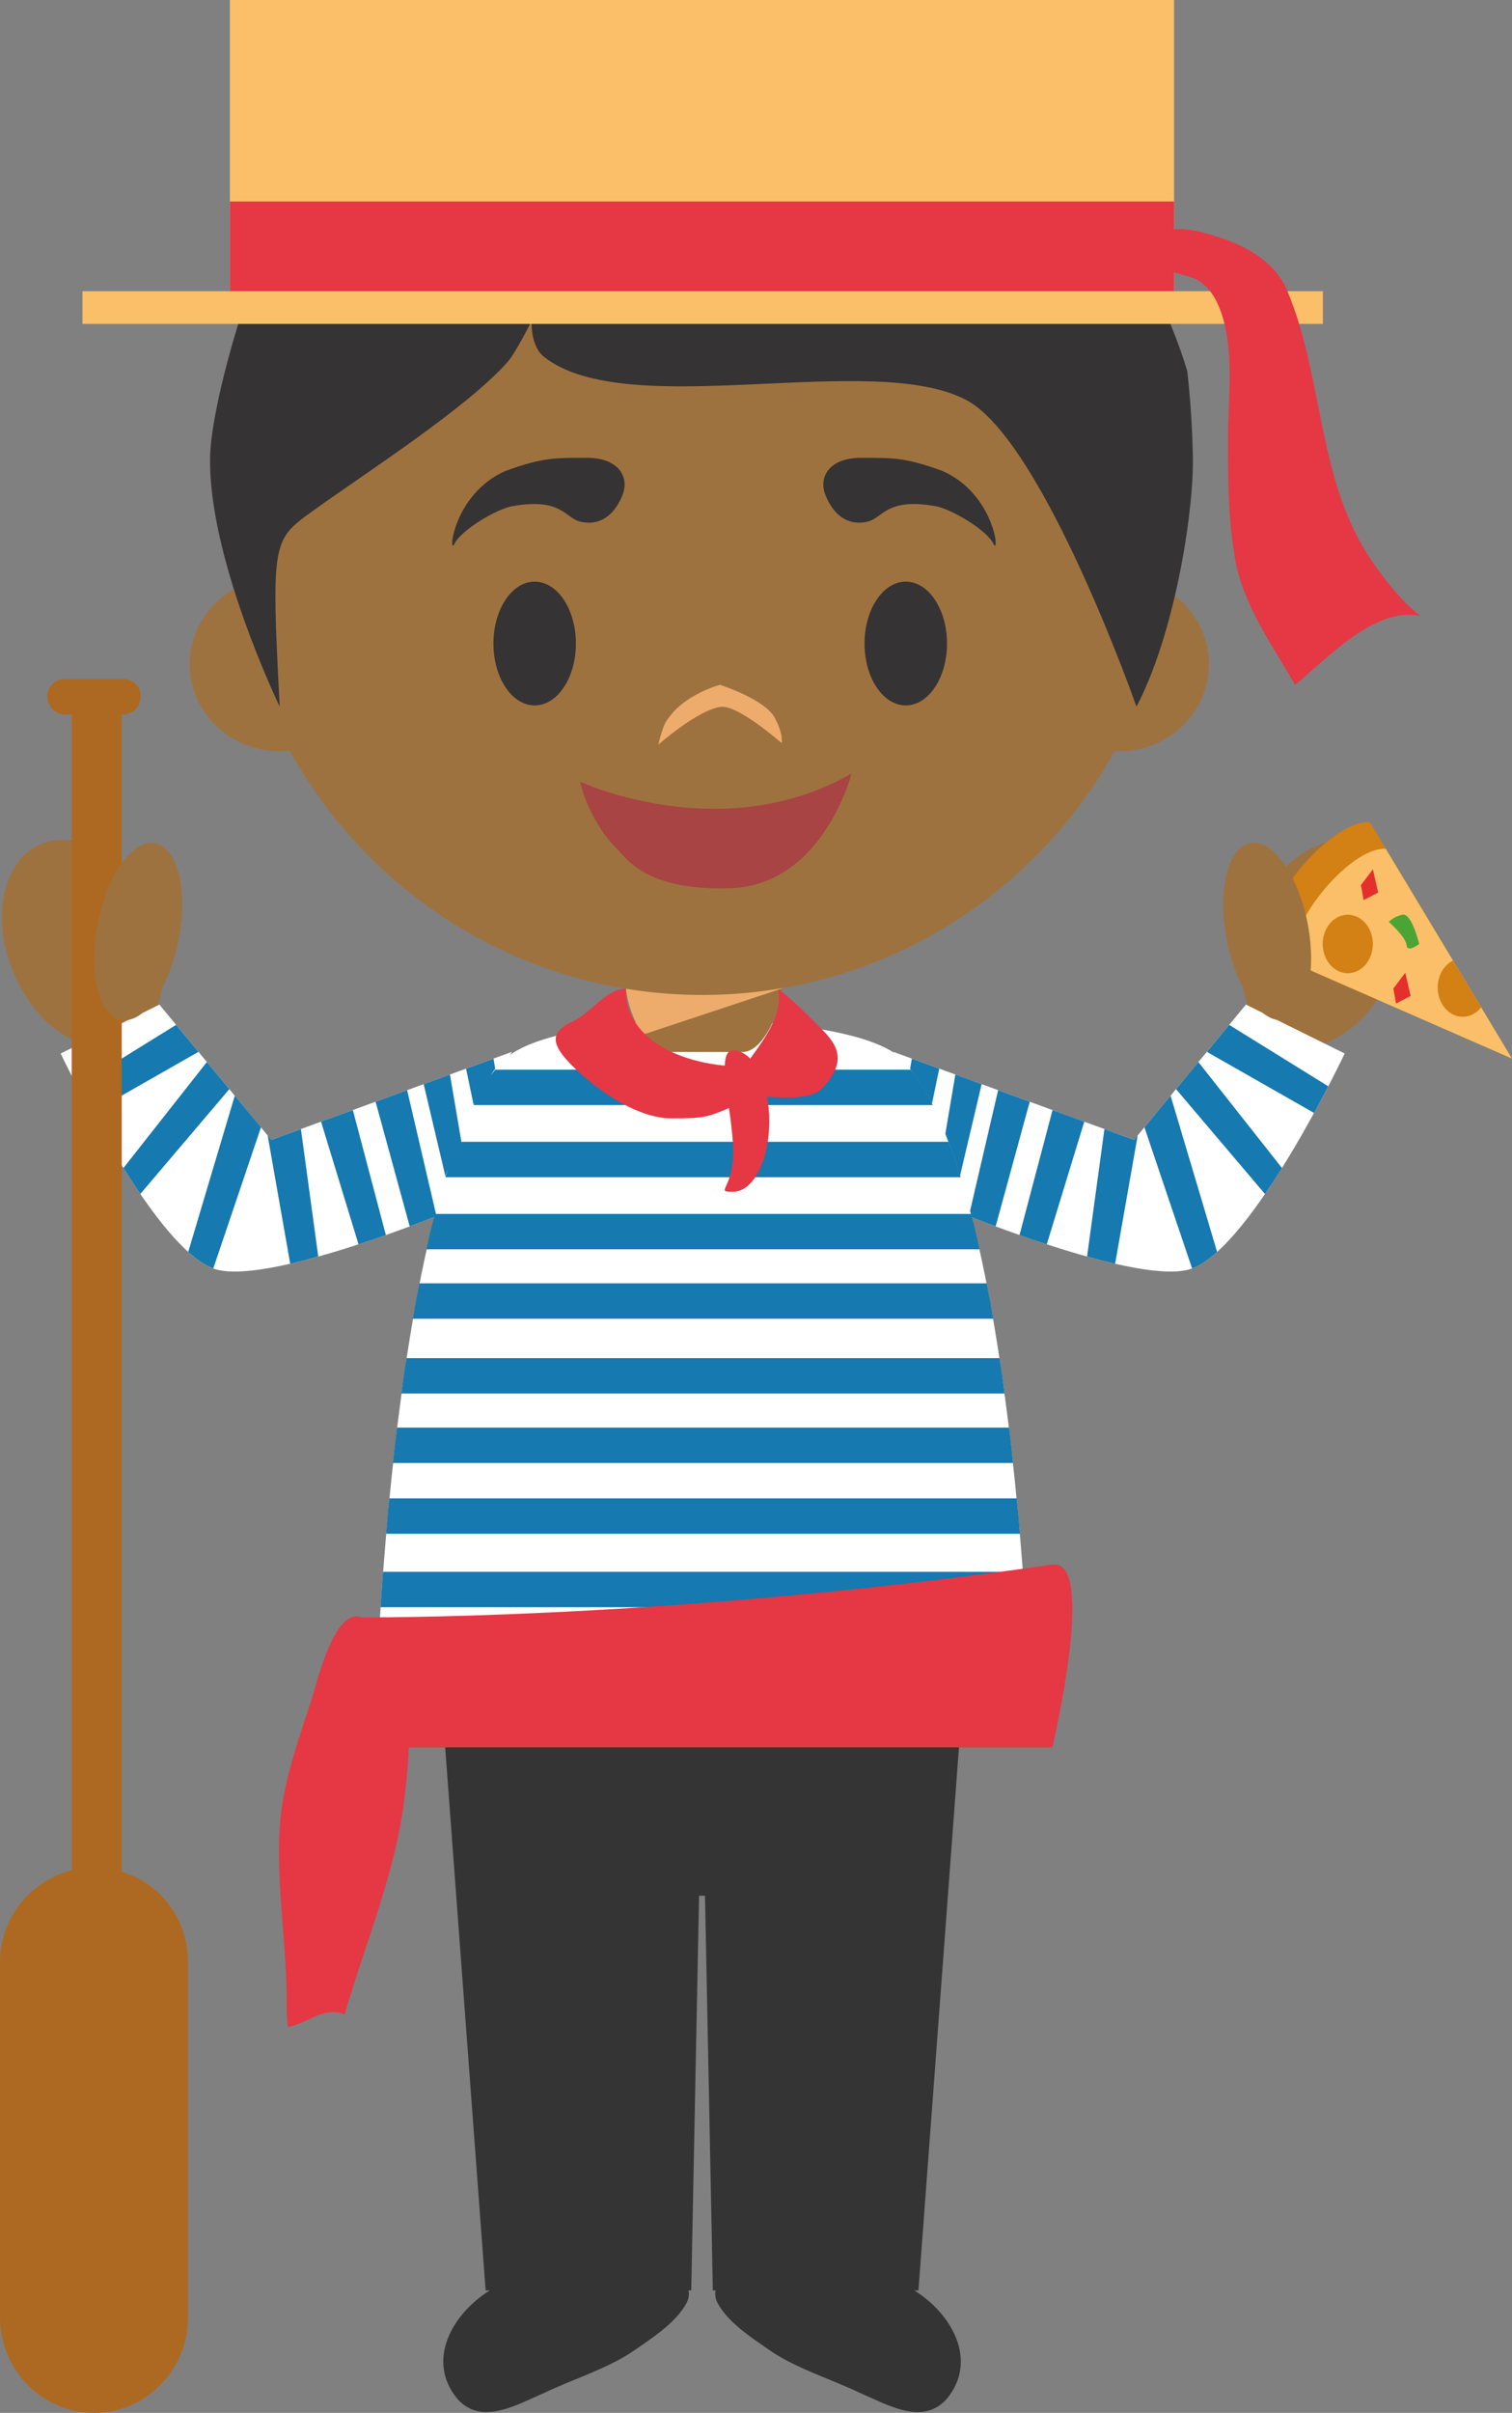 <svg version="1.1" xmlns="http://www.w3.org/2000/svg" xmlns:xlink="http://www.w3.org/1999/xlink" width="73.339" height="116.955" viewBox="0,0,73.339,116.955"><rect x="0" y="0" width="73.339" height="116.955" fill="#808080" stroke="none"/><g transform="translate(-203.066,-121.807)"><g data-paper-data="{&quot;isPaintingLayer&quot;:true}" fill-rule="evenodd" stroke="none" stroke-width="1" stroke-linecap="butt" stroke-linejoin="miter" stroke-miterlimit="10" stroke-dasharray="" stroke-dashoffset="0" style="mix-blend-mode: normal"><path d="M247.412,232.826c1.81,1.121 3.12,3.394 1.574,5.261c-1.17,1.315 -2.891,0.269 -4.199,-0.289c-1.445,-0.69 -3.096,-1.18 -4.405,-2.08c-0.847,-0.595 -1.838,-1.222 -2.408,-2.107c-0.177,-0.271 -0.26,-0.521 -0.198,-0.785h-0.134l-0.38,-19.13h-0.288l-0.38,19.13h-0.134c0.065,0.264 -0.019,0.514 -0.195,0.785c-0.571,0.885 -1.561,1.512 -2.409,2.107c-1.308,0.9 -2.96,1.39 -4.404,2.081c-1.309,0.557 -3.029,1.603 -4.199,0.287c-1.549,-1.866 -0.237,-4.14 1.573,-5.26h-0.205l-1.967,-26.386h24.931l-1.97,26.386h-0.203" fill="#343434"/><path d="M210.417,166.128c1.124,2.664 0.537,5.464 -1.31,6.25c-1.846,0.786 -4.254,-0.738 -5.379,-3.404c-1.122,-2.666 -0.534,-5.465 1.31,-6.25c1.848,-0.787 4.252,0.737 5.379,3.404M263.882,166.128c-1.124,2.664 -0.54,5.464 1.308,6.25c1.848,0.786 4.254,-0.738 5.378,-3.404c1.122,-2.666 0.535,-5.465 -1.31,-6.25c-1.846,-0.787 -4.254,0.737 -5.376,3.404" data-paper-data="{&quot;origPos&quot;:null}" fill="#9e723f"/><path d="M246.396,172.79l11.675,4.268l5.429,-6.557l4.79,2.371c0,0 -4.423,9.334 -7.419,10.426c-2.423,0.883 -10.968,-2.609 -10.968,-2.609c0,0 -0.695,-2.669 -1.053,-3.516c-0.49,-1.154 -2.454,-4.382 -2.454,-4.382" fill="#ffffff"/><path d="M248.266,175.327c-0.564,-0.463 -0.664,-1.243 -1.056,-1.716l0.084,-0.492l1.33,0.487l-0.358,1.72zM249.625,178.824c0,0 -0.385,-1.176 -0.774,-1.65l0.554,-3.285l1.275,0.468zM251.359,181.252c-0.611,-0.226 -1.067,-0.406 -1.299,-0.497l1.42,-6.106l1.533,0.56zM253.84,182.121c-0.461,-0.148 -0.91,-0.302 -1.323,-0.448l1.602,-6.06l1.54,0.561l-1.82,5.947zM258.25,176.84l-1.096,6.224c-0.456,-0.106 -0.909,-0.223 -1.36,-0.35l0.842,-6.18l1.435,0.525l0.179,-0.218zM258.576,176.45l1.268,-1.534l2.258,7.574c-0.42,0.377 -0.828,0.658 -1.213,0.802l-2.313,-6.843zM264.425,179.682l-4.316,-5.084l1.084,-1.312l4.056,5.138c-0.267,0.424 -0.542,0.844 -0.824,1.258M266.805,175.753l-5.199,-2.961l1.081,-1.308l4.806,2.976c-0.2,0.384 -0.432,0.823 -0.688,1.293" fill="#1679af"/><path d="M227.901,172.791c0,0 -1.965,3.228 -2.452,4.382c-0.36,0.847 -1.052,3.516 -1.052,3.516c0,0 -8.546,3.492 -10.969,2.609c-2.999,-1.092 -7.419,-10.426 -7.419,-10.426l4.788,-2.371l5.428,6.557l11.675,-4.268" fill="#ffffff"/><path d="M246.825,173.166c5.75,6.108 6.295,33.273 6.295,33.273h-31.909c0,0 0.542,-27.129 6.295,-33.237c1.549,-1.644 7.825,-1.942 7.825,-1.942l1.762,0.087h0.145l1.762,-0.058c0,0 6.275,0.23 7.825,1.877" fill="#ffffff"/><path d="M252.918,201.558c0.034,0.593 0.063,1.188 0.089,1.716h-31.682c0.024,-0.528 0.053,-1.123 0.086,-1.716h31.507M221.525,199.711c0.038,-0.593 0.074,-1.121 0.122,-1.716h31.037c0.043,0.596 0.086,1.123 0.121,1.716h-31.28M221.795,196.151c0.045,-0.573 0.097,-1.145 0.155,-1.716h30.429c0.057,0.528 0.107,1.121 0.157,1.716h-30.741M222.126,192.72c0.062,-0.593 0.129,-1.188 0.199,-1.716h29.683c0.071,0.571 0.137,1.143 0.196,1.716h-30.078M222.537,189.354c0.076,-0.593 0.157,-1.186 0.246,-1.716h28.764c0.092,0.57 0.174,1.143 0.246,1.716h-29.256M223.091,185.728c0.095,-0.574 0.201,-1.146 0.318,-1.716h27.514c0.116,0.57 0.222,1.142 0.318,1.716h-28.15M226.075,175.289c-0.016,0.015 -0.028,0.027 -0.043,0.038l-0.36,-1.72l1.332,-0.487l0.083,0.492c-0.077,0.097 -0.145,0.202 -0.202,0.312c0.065,-0.091 0.132,-0.181 0.202,-0.269h20.162c0.373,0.463 0.726,1.058 1.053,1.715h-22.27l0.043,-0.08" fill="#1679af"/><path d="M224.798,178.47c-0.079,0.209 -0.127,0.353 -0.127,0.353l-1.055,-4.467l1.275,-0.465l0.554,3.261h23.63c0.214,0.565 0.41,1.138 0.587,1.716h-24.991c0.041,-0.134 0.084,-0.264 0.127,-0.398" fill="#1679af"/><path d="M224.127,180.797c-0.249,0.101 -0.664,0.259 -1.189,0.453l-1.654,-6.04l1.53,-0.562l1.398,6h25.953c0.036,0.132 0.07,0.243 0.1,0.375c0.005,0.019 0.01,0.016 0.015,0.033c0.033,0.132 0.064,0.267 0.095,0.399v0.007c0.071,0.292 0.138,0.584 0.201,0.878c0.002,0.002 0.002,0.022 0.002,0.022h-26.823v-0.019c0.066,-0.293 0.13,-0.6 0.2,-0.888l0.002,-0.007c0.031,-0.127 0.063,-0.254 0.096,-0.38c0.004,-0.021 0.009,-0.028 0.014,-0.048c0.019,-0.079 0.04,-0.151 0.06,-0.223M220.18,175.612l1.602,6.06c-0.415,0.147 -0.86,0.298 -1.325,0.45l-1.819,-5.948l1.542,-0.561zM217.661,176.534l0.842,6.18c-0.458,0.129 -0.916,0.246 -1.36,0.35l-1.096,-6.224l0.179,0.219zM212.196,182.489l2.258,-7.571l1.27,1.53l-2.313,6.842c-0.387,-0.143 -0.795,-0.424 -1.215,-0.8zM214.189,174.598l-4.318,5.083c-0.279,-0.41 -0.554,-0.835 -0.819,-1.257l4.048,-5.139zM212.693,172.791l-5.2,2.962c-0.258,-0.471 -0.49,-0.91 -0.69,-1.294l4.805,-2.976z" fill="#1679af"/><path d="M254.11,197.644c2.175,-0.315 0,8.861 0,8.861h-31.219c-0.021,0.727 -0.088,1.462 -0.171,2.152c-0.387,3.738 -1.917,7.258 -2.937,10.788c-1.024,-0.405 -1.723,0.411 -2.745,0.615c-0.064,-0.341 -0.064,-0.816 -0.064,-1.224c0,-3.055 -0.636,-6.384 -0.256,-9.307c0.256,-1.834 0.896,-3.598 1.468,-5.364c0.227,-0.72 1.101,-4.464 2.402,-3.963c2.487,0.007 16.349,-0.077 33.522,-2.558" fill="#e63744"/><path d="M208.972,212.534c1.902,0.575 3.215,2.318 3.215,4.375v17.231c0,2.529 -2.038,4.622 -4.554,4.622h-0.012c-2.516,0 -4.555,-2.092 -4.555,-4.622v-17.232c0,-2.153 1.508,-3.96 3.478,-4.445v-56.023h-0.341c-0.463,0 -0.84,-0.401 -0.84,-0.866v-0.03c0.001,-0.221 0.09,-0.432 0.248,-0.586c0.158,-0.154 0.371,-0.238 0.592,-0.234h2.848c0.221,-0.005 0.435,0.079 0.593,0.234c0.158,0.154 0.247,0.366 0.247,0.587v0.028c0,0.467 -0.375,0.867 -0.84,0.867h-0.079v56.094" fill="#ad6922"/><path d="M264.549,167.923c-0.703,-1.874 2.979,-6.394 4.967,-6.262l6.889,11.458l-11.856,-5.196" fill="#d38014"/><path d="M270.28,162.95l6.124,10.168l-10.539,-4.61c-0.621,-1.663 2.652,-5.671 4.416,-5.558z" fill="#fabf68"/><path d="M269.656,167.562c0,0.782 -0.546,1.418 -1.217,1.418c-0.67,0 -1.215,-0.636 -1.215,-1.418c0,-0.782 0.544,-1.418 1.215,-1.418c0.67,0 1.217,0.636 1.217,1.418" fill="#d38014"/><path d="M269.656,163.944l0.258,1.126l-0.706,0.367l-0.13,-0.727zM271.229,168.957l0.258,1.128l-0.707,0.365l-0.128,-0.727z" fill="#e52f2c"/><path d="M270.432,166.493c0,0 0.22,-0.257 0.664,-0.35c0.447,-0.089 0.807,1.418 0.807,1.418c0,0 -0.578,0.451 -0.609,0.06c-0.031,-0.391 -0.862,-1.128 -0.862,-1.128" fill="#4ba534"/><path d="M274.018,171.092c-0.671,0 -1.218,-0.636 -1.218,-1.419c0,-0.588 0.306,-1.089 0.743,-1.305l1.365,2.268c-0.222,0.278 -0.54,0.456 -0.89,0.456" fill="#d38014"/><path d="M211.737,167.342c0.458,-2.362 -0.051,-4.452 -1.139,-4.664c-1.089,-0.211 -2.337,1.532 -2.793,3.896c-0.458,2.364 0.05,4.449 1.136,4.665c1.089,0.211 2.34,-1.533 2.796,-3.897M262.561,167.342c-0.457,-2.362 0.052,-4.452 1.14,-4.664c1.086,-0.211 2.337,1.532 2.793,3.896c0.458,2.364 -0.052,4.449 -1.138,4.665c-1.086,0.211 -2.34,-1.533 -2.796,-3.897M259.76,150.481c1.175,0.758 1.945,2.049 1.945,3.518c0,2.333 -1.954,4.227 -4.37,4.227c-0.067,0 -0.136,-0.003 -0.205,-0.005c-3.91,7.046 -11.403,11.813 -20,11.813c-8.607,0 -16.105,-4.776 -20.01,-11.835c-0.16,0.017 -0.323,0.027 -0.485,0.027c-2.413,0 -4.368,-1.894 -4.368,-4.227c0,-1.574 0.89,-2.949 2.208,-3.674c-0.153,-1.08 -0.232,-2.184 -0.232,-3.303c0,-12.708 10.248,-23.013 22.888,-23.013c12.639,0 22.887,10.305 22.887,23.013c0,1.157 -0.086,2.313 -0.258,3.458" data-paper-data="{&quot;origPos&quot;:null}" fill="#9e723f"/><path d="M231.229,147.096c-0.772,-0.174 -0.908,-1.201 -3.386,-0.74c-0.779,0.18 -2.417,1.156 -2.732,1.808c-0.316,0.652 -0.088,-2.392 2.457,-3.522c1.835,-0.675 2.457,-0.642 3.977,-0.642c1.52,0 1.987,0.907 1.766,1.65c0,0 -0.503,1.803 -2.082,1.446zM245.134,147.096c0.772,-0.174 0.908,-1.201 3.386,-0.74c0.779,0.18 2.417,1.156 2.732,1.808c0.316,0.652 0.087,-2.392 -2.457,-3.522c-1.835,-0.675 -2.457,-0.642 -3.977,-0.642c-1.52,0 -1.987,0.907 -1.766,1.65c0,0 0.503,1.803 2.082,1.446z" data-paper-data="{&quot;origPos&quot;:null}" fill="#353334"/><path d="M231,153c0,1.657 -0.895,3 -2,3c-1.105,0 -2,-1.343 -2,-3c0,-1.657 0.895,-3 2,-3c1.105,0 2,1.343 2,3M249,153c0,1.657 -0.895,3 -2,3c-1.105,0 -2,-1.343 -2,-3c0,-1.657 0.895,-3 2,-3c1.105,0 2,1.343 2,3" data-paper-data="{&quot;origPos&quot;:null}" fill="#353334"/><path d="M238.02,156.069c-1.125,0.153 -3.02,1.834 -3.02,1.834c0,0 0.207,-1.009 0.503,-1.299c0.8,-1.156 2.487,-1.604 2.487,-1.604c0,0 2.173,0.703 2.65,1.588c0.443,0.824 0.34,1.238 0.34,1.238c0,0 -2.121,-1.871 -2.96,-1.756z" fill="#eeac6c"/><path d="M231.2,159.696c0,0 6.897,3.208 13.172,-0.397c0,0 -1.39,5.47 -5.95,5.561c-4.115,0.122 -4.984,-1.492 -5.477,-1.956c-0.492,-0.463 -1.42,-1.772 -1.745,-3.208" data-paper-data="{&quot;origPos&quot;:null}" fill="#a84444"/><path d="M260.926,144.025c0.035,2.702 -0.902,8.548 -2.735,12.033c0,0 -4.5,-12.806 -8.21,-14.836c-4.531,-2.477 -16.478,1.094 -20.531,-2.12c-0.671,-0.53 -0.597,-1.737 -0.597,-1.737c0,0 -0.773,1.535 -1.148,1.965c-1.962,2.244 -7.052,5.496 -9.467,7.243c-1.941,1.405 -2.032,1.388 -1.605,9.485c0,0 -3.568,-7.368 -3.37,-12.288c0.057,-1.416 0.74,-4.562 1.852,-7.757c4.027,-8.128 12.375,-13.711 22.019,-13.711c11.08,0 20.445,7.368 23.52,17.492c0.158,1.405 0.249,2.816 0.272,4.23" data-paper-data="{&quot;origPos&quot;:null}" fill="#353334"/><path d="M235.349,172.798c-1.069,0 -1.939,-2.244 -1.939,-3.298h7.613c0,1.054 -0.867,3.298 -1.938,3.298h-3.736" data-paper-data="{&quot;origPos&quot;:null}" fill="#9e723f"/><path d="M234.23,171.964c-0.433,-0.658 -0.733,-1.572 -0.803,-2.232c2.511,0.413 5.072,0.404 7.58,-0.027l-0.012,0.015l-6.765,2.244" fill="#eeac6c"/><path d="M242.885,171.654c0.903,0.878 1.236,1.668 0.036,2.923c-0.482,0.502 -1.757,0.456 -2.647,0.389c0.071,0.39 0.106,0.785 0.105,1.181c0,1.893 -0.769,3.427 -1.753,3.427c-0.918,0 0,-0.07 0,-1.966c0,-0.624 -0.1,-1.372 -0.2,-2.09c-1.045,0.437 -1.215,0.504 -2.821,0.497c-1.743,-0.01 -3.896,-1.57 -5.034,-2.813c-0.777,-0.868 -0.777,-1.411 0.3,-1.898c0.837,-0.382 1.599,-1.572 2.557,-1.572c-0.048,2.361 2.461,3.511 4.793,3.727c0.014,-0.451 0.124,-0.737 0.406,-0.737c0.303,0 0.585,0.146 0.828,0.398c0.674,-0.933 1.599,-2.155 1.354,-3.338c0.334,0.096 1.799,1.601 2.076,1.872" data-paper-data="{&quot;origPos&quot;:null}" fill="#e63744"/><path d="M267.233,135.924v1.584h-60.167v-1.584h7.152v-14.117h45.797v14.117z" fill="#fabf68"/><path d="M269.629,149.035c0.638,0.923 1.416,1.917 2.332,2.63c-2.191,-0.499 -4.592,2.128 -6.077,3.338c-1.062,-1.845 -2.335,-3.621 -2.829,-5.685c-0.424,-2.06 -0.424,-4.193 -0.424,-6.255c0,-1.829 0.26,-3.705 -0.16,-5.51c-0.19,-0.807 -0.526,-1.649 -1.24,-2.124c-0.286,-0.192 -0.756,-0.281 -1.215,-0.416v0.91h-45.796v-4.35h45.795v1.35c0.79,-0.076 1.738,0.245 2.263,0.414c1.347,0.438 2.702,1.242 3.25,2.62c1.766,4.265 1.415,9.167 4.1,13.077" fill="#e63744"/></g></g></svg>